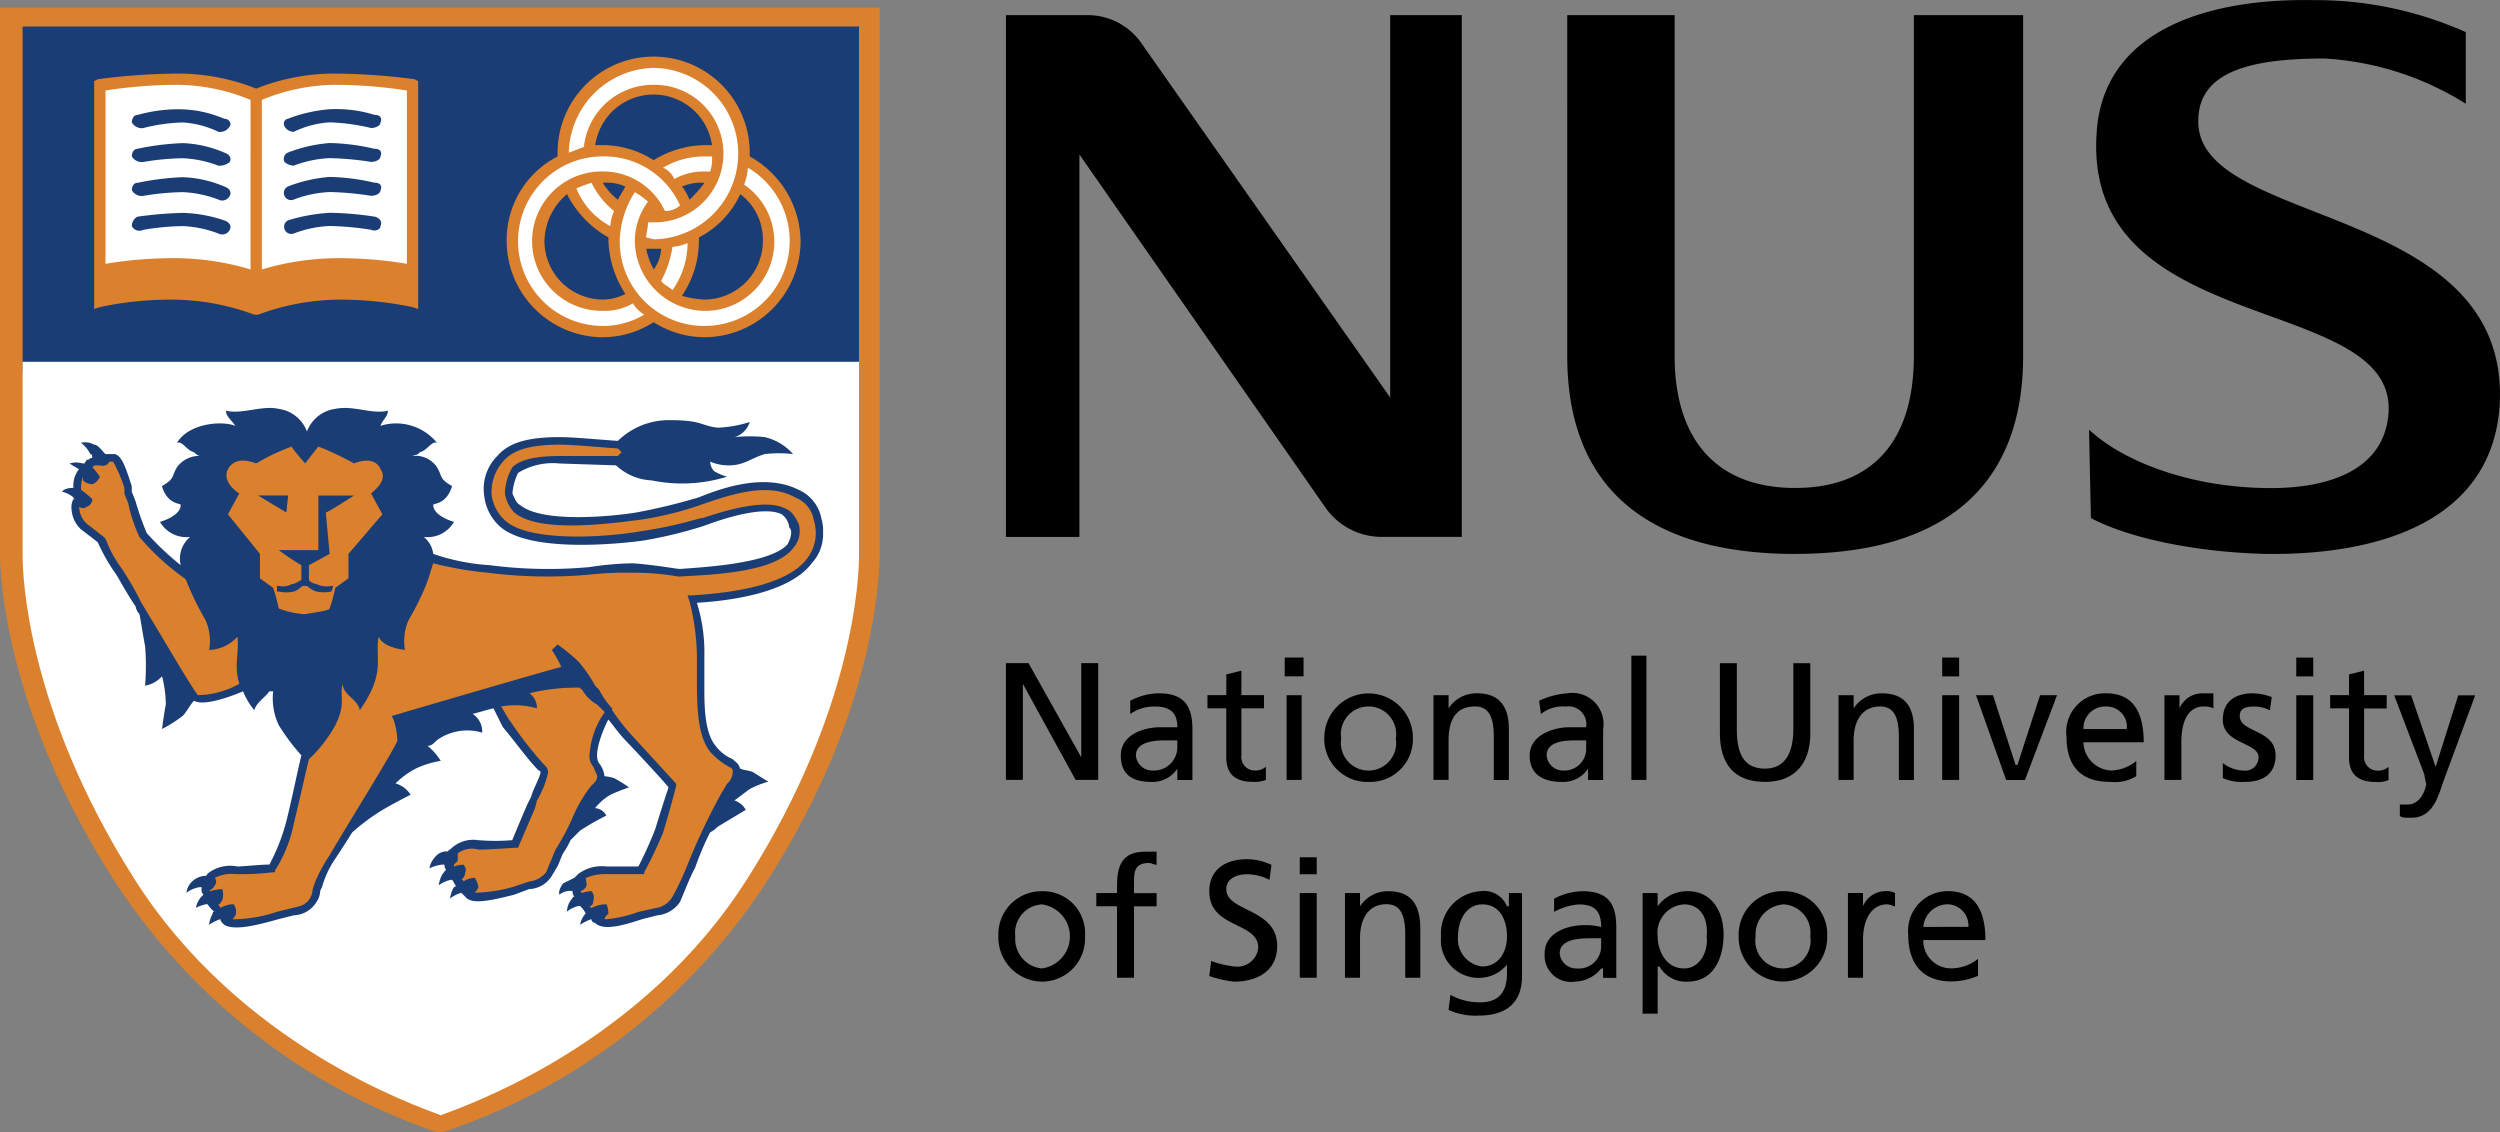 <svg xmlns="http://www.w3.org/2000/svg" width="167.016" height="75.638" viewBox="0 0 167.016 75.638">
  <rect x="0" y="0" width="167.016" height="75.638" fill="#808080" stroke="none"/>
  <defs>
    <style>
      .cls-1 {
        isolation: isolate;
      }

      .cls-2 {
        fill: rgba(255,255,255,0);
      }

      .cls-2, .cls-3, .cls-4, .cls-5, .cls-6, .cls-7 {
        fill-rule: evenodd;
      }

      .cls-3 {
        fill: #db812e;
      }

      .cls-5 {
        fill: #1b3d76;
      }

      .cls-6 {
        fill: #fff;
      }

      .cls-7 {
        fill: #4a2c1d;
      }
    </style>
  </defs>
  <g id="Group_1" data-name="Group 1" transform="translate(-1545.504 -1215.906)">
    <g id="NUS" class="cls-1" transform="translate(1537 1159.327)">
      <path id="Path_1" data-name="Path 1" class="cls-2" d="M0,0H166.725V75.506H0Z" transform="translate(8.504 56.579)"/>
      <path id="Path_2" data-name="Path 2" class="cls-3" d="M67.273,93.106c0,.377.377,10.069-7.55,22.4a41.379,41.379,0,0,1-21.646,16.737H37.7a41.776,41.776,0,0,1-21.519-16.737C8.882,104.18,8.5,95.119,8.5,93.483V57.114H67.273Z" transform="translate(0 -0.027)"/>
      <path id="Path_3" data-name="Path 3" class="cls-4" d="M79.224,103.181h1.51l3.524,6.292v-6.292h1.132v7.8H83.88l-3.524-6.418v6.418H79.224Zm11.451,5.663a1.562,1.562,0,0,1-1.636,1.511,1.1,1.1,0,0,1-1.133-1.006c0-1.008,1.51-1.008,2.014-1.008h.755Zm-3.146-2.264a2.763,2.763,0,0,1,1.636-.5c1.133,0,1.51.5,1.51,1.383H89.543c-1.133,0-2.643.5-2.643,1.889,0,1.258.755,1.762,2.014,1.762a1.977,1.977,0,0,0,1.762-.882v.755h1.007v-3.4c0-1.635-.629-2.391-2.265-2.391a4.193,4.193,0,0,0-1.888.5v.882Zm8.935-.378h-1.51v3.147a.9.9,0,0,0,.881,1.006,1.062,1.062,0,0,0,.755-.253v.882a2.14,2.14,0,0,1-.882.126c-1.133,0-1.762-.5-1.762-1.637V106.2H92.688v-.88h1.259v-1.385l1.007-.253v1.637h1.51Zm1.511,4.783h1.006v-5.663H97.975Zm-.126-6.921h1.258v-1.258H97.849Zm3.775,4.152a1.848,1.848,0,1,1,3.649,0,1.848,1.848,0,1,1-3.649,0Zm-1.133,0a2.879,2.879,0,0,0,3.02,2.9,2.849,2.849,0,0,0,2.9-2.9,2.958,2.958,0,1,0-5.915,0Z" transform="translate(-3.518 -2.3)"/>
      <path id="Path_4" data-name="Path 4" class="cls-5" d="M65.969,81.343v-22.9H10.094V81.468l55.875-.125Z" transform="translate(-0.079 -0.093)"/>
      <path id="Path_5" data-name="Path 5" class="cls-4" d="M107.763,103.021h1.008v.88a2.216,2.216,0,0,1,1.887-1.006c1.511,0,2.14.882,2.14,2.391v3.4H111.79v-2.9c0-1.383-.376-2.012-1.258-2.012-1.258,0-1.762.88-1.762,2.264v2.643h-1.008v-5.663h0Zm10.2,3.523a1.452,1.452,0,0,1-1.511,1.511,1.1,1.1,0,0,1-1.132-1.006c0-1.008,1.385-1.008,2.014-1.008h.629v.5Zm-3.022-2.264a2.322,2.322,0,0,1,1.637-.5,1.206,1.206,0,0,1,1.385,1.383h-1.134c-1.006,0-2.641.5-2.641,1.889,0,1.258.88,1.762,2.138,1.762a1.973,1.973,0,0,0,1.762-.882v.755h1.008v-3.4a2.081,2.081,0,0,0-2.391-2.391,5.307,5.307,0,0,0-1.887.5l.123.882Zm6.041-3.9h1.006v8.305h-1.006Zm11.956,5.16c0,2.14-1.134,3.272-3.022,3.272-2.014,0-3.02-1.132-3.02-3.272v-4.656h1.132v4.4c0,1.511.378,2.643,1.887,2.643,1.385,0,1.887-1.132,1.887-2.643v-4.4h1.134v4.656h0Zm1.888-2.517h1.006v.88a2.218,2.218,0,0,1,1.887-1.006c1.511,0,2.14.882,2.14,2.391v3.4h-1.008v-2.9c0-1.383-.376-2.012-1.258-2.012-1.132,0-1.762.88-1.762,2.264v2.643H134.82v-5.663h0Zm6.921,0h1.132v5.663h-1.132Zm0-2.516h1.132v1.258h-1.132Zm5.536,8.179H146.02l-2.014-5.663h1.134l1.509,4.657h.126l1.511-4.657h1.132l-2.14,5.663Zm3.9-3.4a1.451,1.451,0,0,1,1.511-1.509,1.356,1.356,0,0,1,1.385,1.509Zm3.524,2.14a2.8,2.8,0,0,1-1.637.629,1.936,1.936,0,0,1-1.887-1.887h4.027c0-1.887-.629-3.272-2.516-3.272a2.584,2.584,0,0,0-2.643,2.894c0,1.889.882,3.022,2.9,3.022a2.784,2.784,0,0,0,1.762-.378v-1.007Zm1.887-4.4H157.6v.88a1.637,1.637,0,0,1,1.511-1.006h.755V103.9a1.382,1.382,0,0,0-.629-.124c-1.006,0-1.511.88-1.511,2.391v2.516h-1.132v-5.663h0Zm3.9,4.531a2.352,2.352,0,0,0,1.385.5.892.892,0,0,0,1.006-.882c0-1.006-2.391-.88-2.391-2.516,0-1.258.882-1.762,2.014-1.762a3.705,3.705,0,0,1,1.258.253l-.126.88a2.366,2.366,0,0,0-1.006-.251c-.629,0-1.008.124-1.008.629,0,1.132,2.393.88,2.393,2.643,0,1.258-.882,1.762-2.014,1.762a3.183,3.183,0,0,1-1.511-.253v-1.005h0Zm4.909-4.531h1.132v5.663H165.4Zm0-2.516h1.132v1.258H165.4Zm6.04,3.4h-1.509v3.147a.9.9,0,0,0,.88,1.006,1.062,1.062,0,0,0,.755-.253v.882a1.862,1.862,0,0,1-.882.126c-1.132,0-1.762-.5-1.762-1.637V103.9h-1.258v-.88h1.258v-1.385l1.008-.253v1.637h1.509Zm.882,6.418h.5c1.008,0,1.258-1.258,1.258-1.383a5.488,5.488,0,0,1-.126-.629l-2.014-5.285h1.134l1.635,4.781,1.511-4.781h1.132l-2.14,5.789c-.376,1.132-.754,2.391-2.138,2.391-.378,0-.629,0-.755-.126v-.756Zm-92.5,8.81a1.9,1.9,0,0,1,1.762-2.14,2.157,2.157,0,0,1,0,4.28A1.975,1.975,0,0,1,79.826,119.129Zm-1.132,0a2.955,2.955,0,0,0,2.894,3.02,2.877,2.877,0,0,0,2.894-3.02,2.808,2.808,0,0,0-2.894-3.02A2.88,2.88,0,0,0,78.694,119.129Zm7.928-2.014H85.237v-.882h1.385v-.5c0-1.385.377-2.264,1.887-2.264h.754v.88c-.125,0-.377-.126-.5-.126-1.007,0-1.007.631-1.007,1.385v.629h1.51v.882h-1.51V121.9H86.621v-4.783Zm10.193-1.761a3.333,3.333,0,0,0-1.509-.378c-.629,0-1.385.253-1.385,1.008,0,1.509,3.4,1.258,3.4,3.775,0,1.635-1.26,2.391-2.9,2.391a7.714,7.714,0,0,1-1.635-.376l.125-1.008a6.219,6.219,0,0,0,1.636.378,1.4,1.4,0,0,0,1.51-1.258c0-1.763-3.272-1.258-3.272-3.775,0-1.385,1.006-2.14,2.517-2.14a3.9,3.9,0,0,1,1.635.376l-.127,1.007Zm2.014.879h1.132V121.9H98.829Zm0-2.39h1.132v1.132H98.829Zm3.021,2.39h1.006v.882a2.216,2.216,0,0,1,1.887-1.006c1.511,0,2.14.88,2.14,2.516V121.9h-1.008V119c0-1.385-.376-2.014-1.258-2.014-1.132,0-1.762.882-1.762,2.266V121.9h-1.006v-5.663h0Zm9.186,4.909a1.848,1.848,0,0,1-1.635-2.014c0-1.008.5-2.14,1.635-2.14s1.637,1.008,1.637,2.14S112.043,121.143,111.036,121.143Zm2.643-4.909h-.88v.882h-.126a1.645,1.645,0,0,0-1.762-1.006,2.817,2.817,0,0,0-2.643,3.02,2.513,2.513,0,0,0,2.516,2.769,2.431,2.431,0,0,0,1.887-.882v.629c0,1.258-.629,1.887-1.762,1.887a3.992,3.992,0,0,1-2.014-.5l-.126,1.006a4.3,4.3,0,0,0,2.014.378c2.014,0,2.894-1.008,2.894-2.643v-5.538h0Zm5.285,3.524a1.489,1.489,0,0,1-1.635,1.511,1.1,1.1,0,0,1-1.134-1.008c0-1.006,1.511-1.006,2.014-1.006h.755Zm-3.145-2.265a4.105,4.105,0,0,1,1.635-.5c1.134,0,1.511.5,1.511,1.511a3.863,3.863,0,0,0-1.132-.126c-1.132,0-2.643.5-2.643,1.887a1.761,1.761,0,0,0,2.014,1.887,2.309,2.309,0,0,0,1.762-.88h.126v.629h.882v-3.4c0-1.637-.629-2.391-2.266-2.391a4.161,4.161,0,0,0-1.887.5v.882Zm10.192,1.636c.126.882-.376,2.14-1.509,2.14-1.258,0-1.763-1.258-1.763-2.14a1.9,1.9,0,0,1,1.763-2.14C125.634,116.989,126.137,118,126.011,119.129Zm-4.278,5.16h1.006v-3.146h.126a2.024,2.024,0,0,0,1.887,1.006c1.762,0,2.391-1.635,2.391-3.146s-.754-2.894-2.391-2.894a2.421,2.421,0,0,0-2.014,1.006v-.882h-1.006Zm7.551-5.16a2,2,0,0,1,1.887-2.14,1.9,1.9,0,0,1,1.763,2.14,1.848,1.848,0,1,1-3.65,0Zm-1.133,0a2.958,2.958,0,1,0,5.915,0,2.879,2.879,0,0,0-2.9-3.02A2.908,2.908,0,0,0,128.151,119.129Zm7.3-2.9h1.006v.882a1.637,1.637,0,0,1,1.511-1.006,1.148,1.148,0,0,1,.629.124v.882c-.126,0-.378-.126-.5-.126-1.008,0-1.637.882-1.637,2.391V121.9H135.45v-5.664Zm5.033,2.266a1.646,1.646,0,0,1,1.635-1.511A1.424,1.424,0,0,1,143.5,118.5Zm3.649,2.14a2.883,2.883,0,0,1-1.762.629,1.854,1.854,0,0,1-1.887-1.889h4.152c0-1.887-.629-3.27-2.516-3.27A2.648,2.648,0,0,0,139.477,119c0,1.887.882,3.146,2.9,3.146a4.61,4.61,0,0,0,1.762-.376V120.64Zm7.425-35.363c2.138,2.014,6.418,3.775,11.578,3.9,4.531.125,8.179-1.258,8.432-5.033.5-8.054-20.388-4.908-19.506-18.625.376-6.8,7.173-9.061,14.472-8.935a24.6,24.6,0,0,1,10.193,2.139v4.783a19.882,19.882,0,0,0-9.438-3.021c-4.656,0-8.432.755-8.432,4.153-.126,7.173,20.888,5.412,20.135,19-.5,7.677-7.929,10.068-15.731,9.941-4.531-.125-8.934-1.007-11.578-2.392l-.125-5.913Zm-19.632,8.306c-9.69,0-15.226-4.279-15.226-13.214V57.591h7.173V80.368c0,5.538,2.767,8.81,8.053,8.81s7.929-3.272,7.929-8.81V57.591h7.3V80.368c0,8.935-5.54,13.214-15.23,13.214ZM104.87,57.591V83.137L88.258,59.478a4.356,4.356,0,0,0-3.524-1.887H79.2V92.45h4.908V66.9l16.485,23.658a4.591,4.591,0,0,0,3.651,1.888h5.41V57.591H104.87Z" transform="translate(-3.492 0)"/>
      <path id="Path_6" data-name="Path 6" class="cls-6" d="M58.543,116.494c-7.048,11.2-18.877,15.226-20.512,15.856-1.636-.629-13.465-4.654-20.513-15.856-7.173-11.327-7.424-20.261-7.424-21.519V82.013H65.969V94.974c0,1.258-.252,10.192-7.425,21.519Z" transform="translate(-0.079 -1.265)"/>
      <path id="Path_7" data-name="Path 7" class="cls-7" d="M51.81,87.574Z" transform="translate(-2.155 -1.542)"/>
      <path id="Path_8" data-name="Path 8" class="cls-5" d="M63.59,92.618a2.617,2.617,0,0,0-1.51-1.887c-2.014-1.006-4.531-.377-6.67.5a39.915,39.915,0,0,1-4.154,1.007c-1.51.252-6.293.754-7.8-.5-.252-.125-.377-.5-.5-.754a3.658,3.658,0,0,1,.377-1.385A4.414,4.414,0,0,1,46.1,88.97l3.775.125A3.74,3.74,0,0,0,52.263,90.1,10.109,10.109,0,0,0,57.3,89.85a3.26,3.26,0,0,1-.881-.377.982.982,0,0,1-.252-.629,3.053,3.053,0,0,0,1.258.252c1.006,0,1.51-.5,2.391-.755a8.272,8.272,0,0,1,1.887,0,3.636,3.636,0,0,0-1.887-1.133,9.644,9.644,0,0,0-2.014,0A1.511,1.511,0,0,0,58.805,86.2a7.985,7.985,0,0,1-2.139.377c-1.133-.125-1.007-.5-3.146-.5A4.849,4.849,0,0,0,50,87.46c-1.762-.125-3.02-.252-3.9-.252-2.139,0-3.4.377-4.153,1.258a3.107,3.107,0,0,0-.881,2.643,3.249,3.249,0,0,0,1.133,2.139c2.014,1.636,7.551,1.133,9.438.881a28.614,28.614,0,0,0,4.154-1.007c1.007-.377,3.9-1.385,5.16-.755a1.274,1.274,0,0,1,.5.881.463.463,0,0,1,.125.377,1.775,1.775,0,0,1-.252.754c-1.133,1.258-5.412,1.51-7.173,1.636-.252,0-1.51-.253-3.146-.378a20.564,20.564,0,0,0-2.894.253,30.238,30.238,0,0,1-6.67-.126,14.308,14.308,0,0,1-3.776-.754,1.743,1.743,0,0,0-.629-1.133,2.043,2.043,0,0,0,2.014-1.006s-1.385-.377-1.385-1.133c0-.125.881,0,1.259-1.258-.881-.5-.629-.629-1.007-1.258a1.726,1.726,0,0,0-1.636-.755c.252-.125.252,0,.5-.252.5-.126.755-.755,1.133-.629a3.518,3.518,0,0,0-3.775-1.133c.126-.377.5-.629.5-1.007-1.133.252-2.265-.377-3.524-.125a2.365,2.365,0,0,0-1.887,1.51,2.366,2.366,0,0,0-1.888-1.51c-1.133-.252-2.391.377-3.524.125,0,.377.377.629.629,1.007-1.007-.377-3.146-.126-3.9,1.133.377-.126.629.5,1.133.629.252.252.377.252.5.252a1.847,1.847,0,0,0-1.636.755c-.377.629-.125.754-1.007,1.258.377,1.258,1.259,1.133,1.259,1.258,0,.755-1.385,1.133-1.385,1.133a2.043,2.043,0,0,0,2.014,1.006,1.885,1.885,0,0,0-.629,1.887,19.171,19.171,0,0,1-2.265-2.139,18.218,18.218,0,0,1-.754-2.139l-.252-.629v-.377c-.377-1.133-.629-2.014-1.133-2.139h-.629c-.252-.253-.5-.63-.755-.63a1.23,1.23,0,0,0-.881-.125,2.077,2.077,0,0,1,.629.755c.126,0,.126.125.126.252a.442.442,0,0,0-.253.125h-.125c0,.125-.126.125-.126.252h-.125a1.5,1.5,0,0,0-.881,0s.377.252.629.377a1.755,1.755,0,0,0-.377,1.133V90.6c-.629,0-.755.252-.755.252a1.943,1.943,0,0,1,.755.377.123.123,0,0,0,.125.125h-.125a1.137,1.137,0,0,0-.125.629,2.021,2.021,0,0,0,.629,1.385s1.007.755,1.133.881A12.554,12.554,0,0,0,16.4,96.266c.125.126.629,1.134,1.385,2.266a.949.949,0,0,0,.252.5c.125.629.252,1.511.377,2.14a16.223,16.223,0,0,1,0,2.643,2,2,0,0,0,1.132-.629,7.7,7.7,0,0,1,.252,1.887c-.125.629-.252,1.635-.252,1.635a8.886,8.886,0,0,0,1.385-.88c.252-.253.5-.755.754-1.008.629.378,2.391-.251,3.272-.629a4.682,4.682,0,0,0,.754,1.258c.126-.5.755-.88,1.007-1.258h.252a4.192,4.192,0,0,0,.377,2.266,13.983,13.983,0,0,0,1.51,2.014c-.252,1.006-.629,2.894-1.007,4.4a13.075,13.075,0,0,1-1.133,2.894c-.629,0-1.762.126-2.139.126a2.432,2.432,0,0,0-2.014.5.124.124,0,0,1-.126.126,1.359,1.359,0,0,0-.881.378,1.165,1.165,0,0,0-.377.754,1.944,1.944,0,0,1,.881-.376h.125v.126a.46.46,0,0,0,.125.376l-.125.126a1.509,1.509,0,0,0-.377.755,2.53,2.53,0,0,1,.755-.253c.125.126.252.378.5.5-.125,0-.125,0-.125.126a1.944,1.944,0,0,0-.252.755,3.612,3.612,0,0,1,.754-.376c0,.124.126.251.252.376.629.376,1.887.126,3.649-.376l1.007-.253a1.845,1.845,0,0,0,1.51-.882,1.346,1.346,0,0,0,.252-.754l.125-.253a6.37,6.37,0,0,1,.881-1.887s.5-.755,1.133-1.762a13.971,13.971,0,0,1,1.636-1.258c.754-.5,2.265-1.26,2.265-1.26a1.739,1.739,0,0,0-1.007-.754,5.44,5.44,0,0,1,1.385-1.008,6.165,6.165,0,0,1,1.636-.5,4.056,4.056,0,0,0-.881-1.006c.252,0,.377-.126.629-.378a3.473,3.473,0,0,1,3.02-.5A1.392,1.392,0,0,0,40.3,105.7c.5-.126.881-.253,1.385-.378l.629,1.258c.754.882,1.636,2.14,2.391,2.9a.123.123,0,0,1,.125.126c0,.251-.5,1.132-.629,1.635l-.252.5s-.754,1.763-1.007,2.393a13.56,13.56,0,0,1-2.265,0,2.166,2.166,0,0,0-1.887.629.123.123,0,0,0-.125.126.979.979,0,0,0-.881.376,1.509,1.509,0,0,0-.377.755,2.477,2.477,0,0,1,.881-.253h.125a.624.624,0,0,0,.125.378c-.125,0-.125.126-.252.251a1.954,1.954,0,0,0-.252.755,1.944,1.944,0,0,1,.881-.376c.125.126.125.251.252.376a.123.123,0,0,1-.125.126,1.944,1.944,0,0,0-.252.755,2.051,2.051,0,0,1,.754-.378l.377.378c.5.376,1.635.126,3.146-.253l1.007-.376a1.851,1.851,0,0,0,1.51-.882l.377-.629c.125-.253.252-.629.377-.882a5.506,5.506,0,0,0,.5-.88l.629-.629a16.665,16.665,0,0,1,1.762-1.008.931.931,0,0,0-.754-.5,3.858,3.858,0,0,1,1.007-.882,11.916,11.916,0,0,1,1.258-.5,7.859,7.859,0,0,0-1.007-.629,5.4,5.4,0,0,0-.629-.126,1.67,1.67,0,0,0-.377-.88c-.377-.629.252-2.14.629-2.9.252.253.629.882,1.385,1.637,0,0,2.139,2.264,2.643,2.894-.125.378-.5,1.511-.881,2.769a26.971,26.971,0,0,1-1.133,2.516H49.238a2.616,2.616,0,0,0-1.887.5l-.252.253c-.252.126-.5.253-.754.376-.377.5-.252.755-.252.755a1.105,1.105,0,0,1,.755-.251h.125a.462.462,0,0,0,.125.376c-.125,0-.125.126-.252.253a1.492,1.492,0,0,0-.252.754,2.046,2.046,0,0,1,.754-.376h.125a1.765,1.765,0,0,1,.377.5,1.509,1.509,0,0,0-.377.755,3.612,3.612,0,0,1,.754-.376.271.271,0,0,0,.252.251c.5.5,1.636.253,3.146-.251l1.007-.253a2.06,2.06,0,0,0,1.51-.882c.125-.251.754-1.887,1.006-2.264a19.45,19.45,0,0,1,1.007-2.391,1.762,1.762,0,0,0,.5-.378l1.887-1.132a1.3,1.3,0,0,0-.755-.629l1.007-.755a6.087,6.087,0,0,1,1.258-.5s-.629-.378-1.007-.629c-.252-.126-.629-.126-.881-.253-.125-.376-.252-.376-.5-.629a2.681,2.681,0,0,1-1.133-.88c-.629-.755-.754-2.14-.754-3.651V101.8a11.02,11.02,0,0,0-.5-3.524c2.139-.126,6.166-.629,7.676-2.643a2.855,2.855,0,0,0,.755-2.013,2.928,2.928,0,0,0-.119-1Z" transform="translate(-0.217 -1.427)"/>
      <path id="Path_9" data-name="Path 9" class="cls-3" d="M33.572,91.117c.252-.252,1.133-.881.629-1.636-.377-.881-1.51-.5-1.762-.377a20.443,20.443,0,0,0-2.391-1.133L29.167,89.1s-1.007-1.133-.881-1.133A13.992,13.992,0,0,0,25.9,89.1c-.377-.126-1.385-.5-1.887.377-.377.754.377,1.385.754,1.636L24.008,92.5l2.139,2.643v1.636l.881.629a12.019,12.019,0,0,1,.377,1.385,6.237,6.237,0,0,0,1.636.376h.126c.754-.126,1.635-.253,1.635-.376a10.253,10.253,0,0,0,.377-1.385l.881-.629V95.144L34.327,92.5l-.755-1.385Zm-7.551.126h2.013l-.125,1.133Zm4.531,1.132c0,.125.252,2.769.252,2.769l-1.385.755v1.008a.88.88,0,0,0,.5.251,1.59,1.59,0,0,0,1.006.126h.126l-.126.376a2.6,2.6,0,0,1-1.006,0,1.76,1.76,0,0,1-.629-.376h-.252c-.125,0-.252.253-.629.376a2.331,2.331,0,0,1-1.007,0H27.28v-.376h.125a1.228,1.228,0,0,0,.881-.126c.252,0,.5-.251.629-.251V95.9a15.761,15.761,0,0,1-1.51-1.006h2.643v-3.65h2.391s-1.762,1.133-1.887,1.133ZM48.3,110.623c.252-.251.377-.376.377-.629,0-.124-.125-.251-.252-.629a1.059,1.059,0,0,1-.252-.88,5.537,5.537,0,0,1,1.007-2.769q-.188-.189-.377-.376l-.125-.126a2.534,2.534,0,0,1-1.007-1.008.123.123,0,0,1-.125-.124,13.049,13.049,0,0,0-3.4.376,1.146,1.146,0,0,1,.5,1.006,5.22,5.22,0,0,0-2.391-.124c.252.376.5.88.629,1.006a25.427,25.427,0,0,0,2.265,2.9.651.651,0,0,1,.252.5,6.4,6.4,0,0,1-.754,1.887l-.125.5-1.133,2.643h-.125c-.126,0-1.888.126-2.517.126a1.552,1.552,0,0,0-1.385.251v.5c-.126.124-.252.251-.252.251v.126a2.192,2.192,0,0,1,.629-.126s.252.253.125.5a.653.653,0,0,1-.252.5.123.123,0,0,1,.125.126,1.5,1.5,0,0,1,.755-.253,1.539,1.539,0,0,1,.252.629.926.926,0,0,1-.252.376,10.155,10.155,0,0,0,2.516-.376l1.133-.376a1.7,1.7,0,0,0,1.133-.629l.252-.631c.126-.251.252-.629.377-.88a16.469,16.469,0,0,0,1.133-2.14,9.5,9.5,0,0,1,1.258-2.139Zm-23.658-9.941a2.68,2.68,0,0,1-1.888.88,3.437,3.437,0,0,0-.252-2.012,19.075,19.075,0,0,1-1.132-2.266c-.126-.253-.126-.376-.252-.5a16.462,16.462,0,0,1-3.02-2.769,10.056,10.056,0,0,1-.755-2.265l-.252-.629v-.377a9.335,9.335,0,0,0-.754-1.762h-.252s-.125.377-.629.252h-.378l-.125.125a4.883,4.883,0,0,1,.5.629.86.86,0,0,1-.5.5.967.967,0,0,1-.63-.252v-.252a2.148,2.148,0,0,0-.125.881,5.941,5.941,0,0,1,.755.629.551.551,0,0,1-.377.5.384.384,0,0,1-.5,0,1.537,1.537,0,0,0,.5,1.132l1.132.881.126.125a7.875,7.875,0,0,0,1.007,1.888,19.824,19.824,0,0,1,1.385,2.391c1.385,2.266,3.272,5.538,3.775,6.167a5.753,5.753,0,0,0,2.769-.755c-.379-1.258,0-2.014-.127-3.145Z" transform="translate(-0.277 -1.562)"/>
      <path id="Path_10" data-name="Path 10" class="cls-3" d="M63.6,92.872a1.975,1.975,0,0,0-1.258-1.51c-1.762-1.007-4.154-.252-6.293.5A22.239,22.239,0,0,1,51.9,92.873c-2.014.252-6.67.881-8.306-.5a2.4,2.4,0,0,1-.629-1.258,3.636,3.636,0,0,1,.5-1.762c.5-.5,1.51-.755,3.146-.755h3.9l.252-.252-.252-.252c-1.762-.126-3.02-.252-3.9-.252-2.014,0-3.146.377-3.775,1.133a3.076,3.076,0,0,0-.755,2.265A2.835,2.835,0,0,0,43.088,93c1.762,1.385,6.8,1.006,8.935.629a29.2,29.2,0,0,0,4.026-.882h.126c1.133-.377,4.153-1.385,5.537-.629.377.126.629.5.881,1.007a1.724,1.724,0,0,1-.377,1.636c-1.258,1.635-5.411,1.762-7.551,1.888h-.126a16.958,16.958,0,0,0-3.021-.253,22.184,22.184,0,0,0-2.894.126,31.433,31.433,0,0,1-6.8-.126,23.92,23.92,0,0,1-3.65-.629c-.125.378-.252.882-.5,1.511a19.229,19.229,0,0,1-1.133,2.266,3.437,3.437,0,0,0-.252,2.012c-.881-.124-1.51-.376-1.762-.88-.252,1.509.5,2.391-1.258,4.907-.125-.755-1.133-1.006-1.133-1.762-.252.755.252,1.258-.5,2.769a9.232,9.232,0,0,1-1.762,2.264c-.252,1.008-.629,2.769-1.007,4.28a9.066,9.066,0,0,1-1.258,3.146v.126h-.126a17.91,17.91,0,0,1-2.516.124,2.482,2.482,0,0,0-1.385.253.38.38,0,0,1,0,.5c-.125.253-.252.253-.377.378h.125a2.686,2.686,0,0,1,.755-.126,1.333,1.333,0,0,1,0,.755c-.126.124-.126.251-.252.251,0,.126.125.126.125.253a1.8,1.8,0,0,1,.881-.253.8.8,0,0,1,.125.755c-.125.126-.125.253-.252.253a9.487,9.487,0,0,0,3.02-.5l1.007-.251c.629-.126,1.007-.253,1.258-.755a1.311,1.311,0,0,0,.125-.5l.126-.378a9.339,9.339,0,0,1,1.006-1.887c1.007-1.762,4.4-7.173,4.531-7.676a5.346,5.346,0,0,0-.252-1.385l-.125-.251s10.7-3.147,11.326-3.272a7.3,7.3,0,0,0-.629-1.134l.377-.376a13.812,13.812,0,0,1,1.385,1.132A9.278,9.278,0,0,1,49,103.95l.252.251a5.308,5.308,0,0,0,.881,1.258v.126a14.373,14.373,0,0,0,1.51,1.887l2.768,3.022v.124s-.377,1.511-.881,3.147a27.661,27.661,0,0,1-1.258,2.643v.124H49.756a3.357,3.357,0,0,0-1.385.253c0,.253.125.376,0,.629-.125.126-.252.253-.377.253l.125.124a2.222,2.222,0,0,1,.629-.124.632.632,0,0,1,.126.629c0,.251-.126.376-.252.376l.125.126a2.156,2.156,0,0,1,1.007-.253,1.537,1.537,0,0,1,.125.629c-.125.126-.252.253-.252.378a8.231,8.231,0,0,0,2.265-.5l1.133-.251a1.544,1.544,0,0,0,1.133-.755,18.388,18.388,0,0,0,1.007-2.14,43.119,43.119,0,0,1,2.265-4.781l.377-.629a1.091,1.091,0,0,0,.377-.755c0-.253,0-.253-.252-.378a5.032,5.032,0,0,1-1.258-1.006c-.881-1.132-.881-3.146-.881-5.033v-1.385a15.411,15.411,0,0,0-.5-3.651l-.125-.376h.252c2.014-.126,6.166-.5,7.677-2.391A2.818,2.818,0,0,0,63.6,92.872Z" transform="translate(-0.731 -1.555)"/>
      <path id="Path_11" data-name="Path 11" class="cls-6" d="M54.432,70.755a2.731,2.731,0,0,1,.629,1.007H53.928A2.546,2.546,0,0,1,54.432,70.755Z" transform="translate(-2.26 -0.705)"/>
      <path id="Path_12" data-name="Path 12" class="cls-3" d="M58.919,67.228v-.252a6.418,6.418,0,0,0-12.836,0v.252a6.273,6.273,0,0,0-3.4,5.663A6.445,6.445,0,0,0,49.1,79.308,6.333,6.333,0,0,0,52.5,78.3a6.328,6.328,0,0,0,3.4,1.006,6.445,6.445,0,0,0,6.418-6.418A6.565,6.565,0,0,0,58.919,67.228ZM52,73.394h1.007a2.637,2.637,0,0,1-.5,1.385,4.5,4.5,0,0,1-.5-1.385Zm3.524-.755a6.174,6.174,0,0,0,2.768-2.894A3.816,3.816,0,0,1,59.8,72.89a3.921,3.921,0,0,1-3.9,3.9,6.282,6.282,0,0,1-1.51-.252,6.554,6.554,0,0,0,1.133-3.65v-.252ZM49.1,66.472h-.5a3.94,3.94,0,0,1,7.8,0h-.5a6.662,6.662,0,0,0-3.4,1.007A6.315,6.315,0,0,0,49.1,66.472Zm6.8,2.517a8.229,8.229,0,0,1-1.007,1.133,3.142,3.142,0,0,0-.5-.881A3.2,3.2,0,0,1,55.9,68.99Zm-9.186.755a6.835,6.835,0,0,0,2.768,2.894v.252a6.878,6.878,0,0,0,1.133,3.524,3.351,3.351,0,0,1-1.51.377,3.921,3.921,0,0,1-3.9-3.9A4.193,4.193,0,0,1,46.713,69.744Zm3.4.378A4.339,4.339,0,0,1,49.1,68.99a2.948,2.948,0,0,1,1.51.252c-.126.251-.377.629-.5.881ZM36.519,62.068a43.535,43.535,0,0,0-5.411-.377,14.115,14.115,0,0,0-5.16,1.007,14.135,14.135,0,0,0-5.16-1.007,43.58,43.58,0,0,0-5.412.377l-.252.125V77.42l.377-.125a22.283,22.283,0,0,1,4.908-.5A15.8,15.8,0,0,1,25.821,77.8h.252a15.806,15.806,0,0,1,5.411-1.006,23.749,23.749,0,0,1,4.908.5l.377.125V62.193Z" transform="translate(-0.329 -0.198)"/>
      <path id="Path_13" data-name="Path 13" class="cls-6" d="M25.611,63.551a13,13,0,0,0-4.782-1.007,31.841,31.841,0,0,0-4.908.377V74.5a27.7,27.7,0,0,1,4.656-.377,17.716,17.716,0,0,1,5.033.754Zm5.537-1.007a13.007,13.007,0,0,0-4.783,1.007V74.877a17.949,17.949,0,0,1,5.16-.754,27.318,27.318,0,0,1,4.531.377V62.922A31.693,31.693,0,0,0,31.148,62.544Z" transform="translate(-0.369 -0.297)"/>
      <path id="Path_14" data-name="Path 14" class="cls-5" d="M18.151,64.643c-.252,0-.377.252-.377.5a.76.76,0,0,0,.754.377,11.766,11.766,0,0,1,2.643-.377,6.355,6.355,0,0,1,2.391.629.759.759,0,0,0,.754-.377c.126-.125,0-.5-.377-.5a7.723,7.723,0,0,0-2.769-.629,10.039,10.039,0,0,0-3.019.376Zm0,2.265c-.252,0-.377.252-.377.5a.76.76,0,0,0,.754.377,17.247,17.247,0,0,1,2.643-.252,7.591,7.591,0,0,1,2.391.5,1.062,1.062,0,0,0,.754-.252c.126-.252,0-.5-.377-.629a7.723,7.723,0,0,0-2.769-.629,17.866,17.866,0,0,0-3.019.377Zm0,2.265c-.252,0-.377.252-.377.5a.76.76,0,0,0,.754.377,17.246,17.246,0,0,1,2.643-.252,7.591,7.591,0,0,1,2.391.5.559.559,0,0,0,.754-.252c.126-.252,0-.5-.377-.629A7.723,7.723,0,0,0,21.17,68.8a17.973,17.973,0,0,0-3.019.377Zm0,2.264a.691.691,0,0,0-.377.629.56.56,0,0,0,.754.252,17.247,17.247,0,0,1,2.643-.252,7.591,7.591,0,0,1,2.391.5.559.559,0,0,0,.754-.252c.126-.252,0-.5-.377-.63a9.329,9.329,0,0,0-2.769-.5,26.745,26.745,0,0,0-3.019.252Zm15.857-6.8c.377,0,.5.252.377.5,0,.252-.377.377-.629.377a13.639,13.639,0,0,0-2.769-.377,6.355,6.355,0,0,0-2.391.629.691.691,0,0,1-.629-.377.34.34,0,0,1,.252-.5,9.855,9.855,0,0,1,2.769-.629A8.646,8.646,0,0,1,34.008,64.643Zm0,2.265c.377,0,.5.252.377.5,0,.252-.377.377-.629.377a20.041,20.041,0,0,0-2.769-.252,7.591,7.591,0,0,0-2.391.5.962.962,0,0,1-.629-.252.459.459,0,0,1,.252-.629,9.855,9.855,0,0,1,2.769-.629A14.222,14.222,0,0,1,34.008,66.909Zm0,2.265c.377,0,.5.252.377.5,0,.252-.377.377-.629.377a20.04,20.04,0,0,0-2.769-.252,7.591,7.591,0,0,0-2.391.5.479.479,0,1,1-.377-.881,9.855,9.855,0,0,1,2.769-.629A14.292,14.292,0,0,1,34.008,69.174Zm0,2.264c.377.125.5.377.377.629,0,.252-.377.377-.629.252a20.041,20.041,0,0,0-2.769-.252,7.591,7.591,0,0,0-2.391.5.48.48,0,0,1-.377-.882,11.943,11.943,0,0,1,2.769-.5A21.2,21.2,0,0,1,34.008,71.439Z" transform="translate(-0.461 -0.383)"/>
      <path id="Path_15" data-name="Path 15" class="cls-6" d="M55.42,73.307a2.958,2.958,0,0,0,1.007-.252A5.5,5.5,0,0,1,55.42,76.2c-.252-.252-.629-.377-.754-.629a6.918,6.918,0,0,0,.754-2.265ZM54.161,61.352a5.726,5.726,0,0,1,0,11.451l-.5-.126c0-.252.125-.629.125-1.007h.377a4.594,4.594,0,1,0,0-9.187A4.645,4.645,0,0,0,49.5,66.636c-.377.125-.63.252-1.007.377a5.807,5.807,0,0,1,5.664-5.662Z" transform="translate(-1.99 -0.237)"/>
      <path id="Path_16" data-name="Path 16" class="cls-6" d="M57.382,67.577h.5a2.467,2.467,0,0,1-.125,1.007h-.377a3.985,3.985,0,0,0-2.014.5,1.467,1.467,0,0,0-.754-.754A5.369,5.369,0,0,1,57.382,67.577ZM50.587,78.9a5.663,5.663,0,1,1,0-11.326,5.554,5.554,0,0,1,5.16,3.272,1.429,1.429,0,0,1-1.007.377,4.565,4.565,0,0,0-4.153-2.643,4.656,4.656,0,1,0,0,9.311,3.688,3.688,0,0,0,2.014-.5,2.126,2.126,0,0,0,.755.754,5.373,5.373,0,0,1-2.769.757Z" transform="translate(-1.812 -0.547)"/>
      <path id="Path_17" data-name="Path 17" class="cls-6" d="M50.035,69.378a5.566,5.566,0,0,0,1.51,1.887,2.969,2.969,0,0,0-.252,1.007,4.954,4.954,0,0,1-2.265-2.516,8.53,8.53,0,0,1,1.007-.378Zm7.551,9.564a5.64,5.64,0,0,1-5.663-5.663,6.234,6.234,0,0,1,1.007-3.272,5.345,5.345,0,0,1,.881.629,4.434,4.434,0,0,0-.881,2.643,4.728,4.728,0,0,0,4.656,4.656A4.618,4.618,0,0,0,60.23,69.5a3.66,3.66,0,0,0,.252-1.133,5.68,5.68,0,0,1-2.9,10.572Z" transform="translate(-2.016 -0.587)"/>
    </g>
  </g>
</svg>
